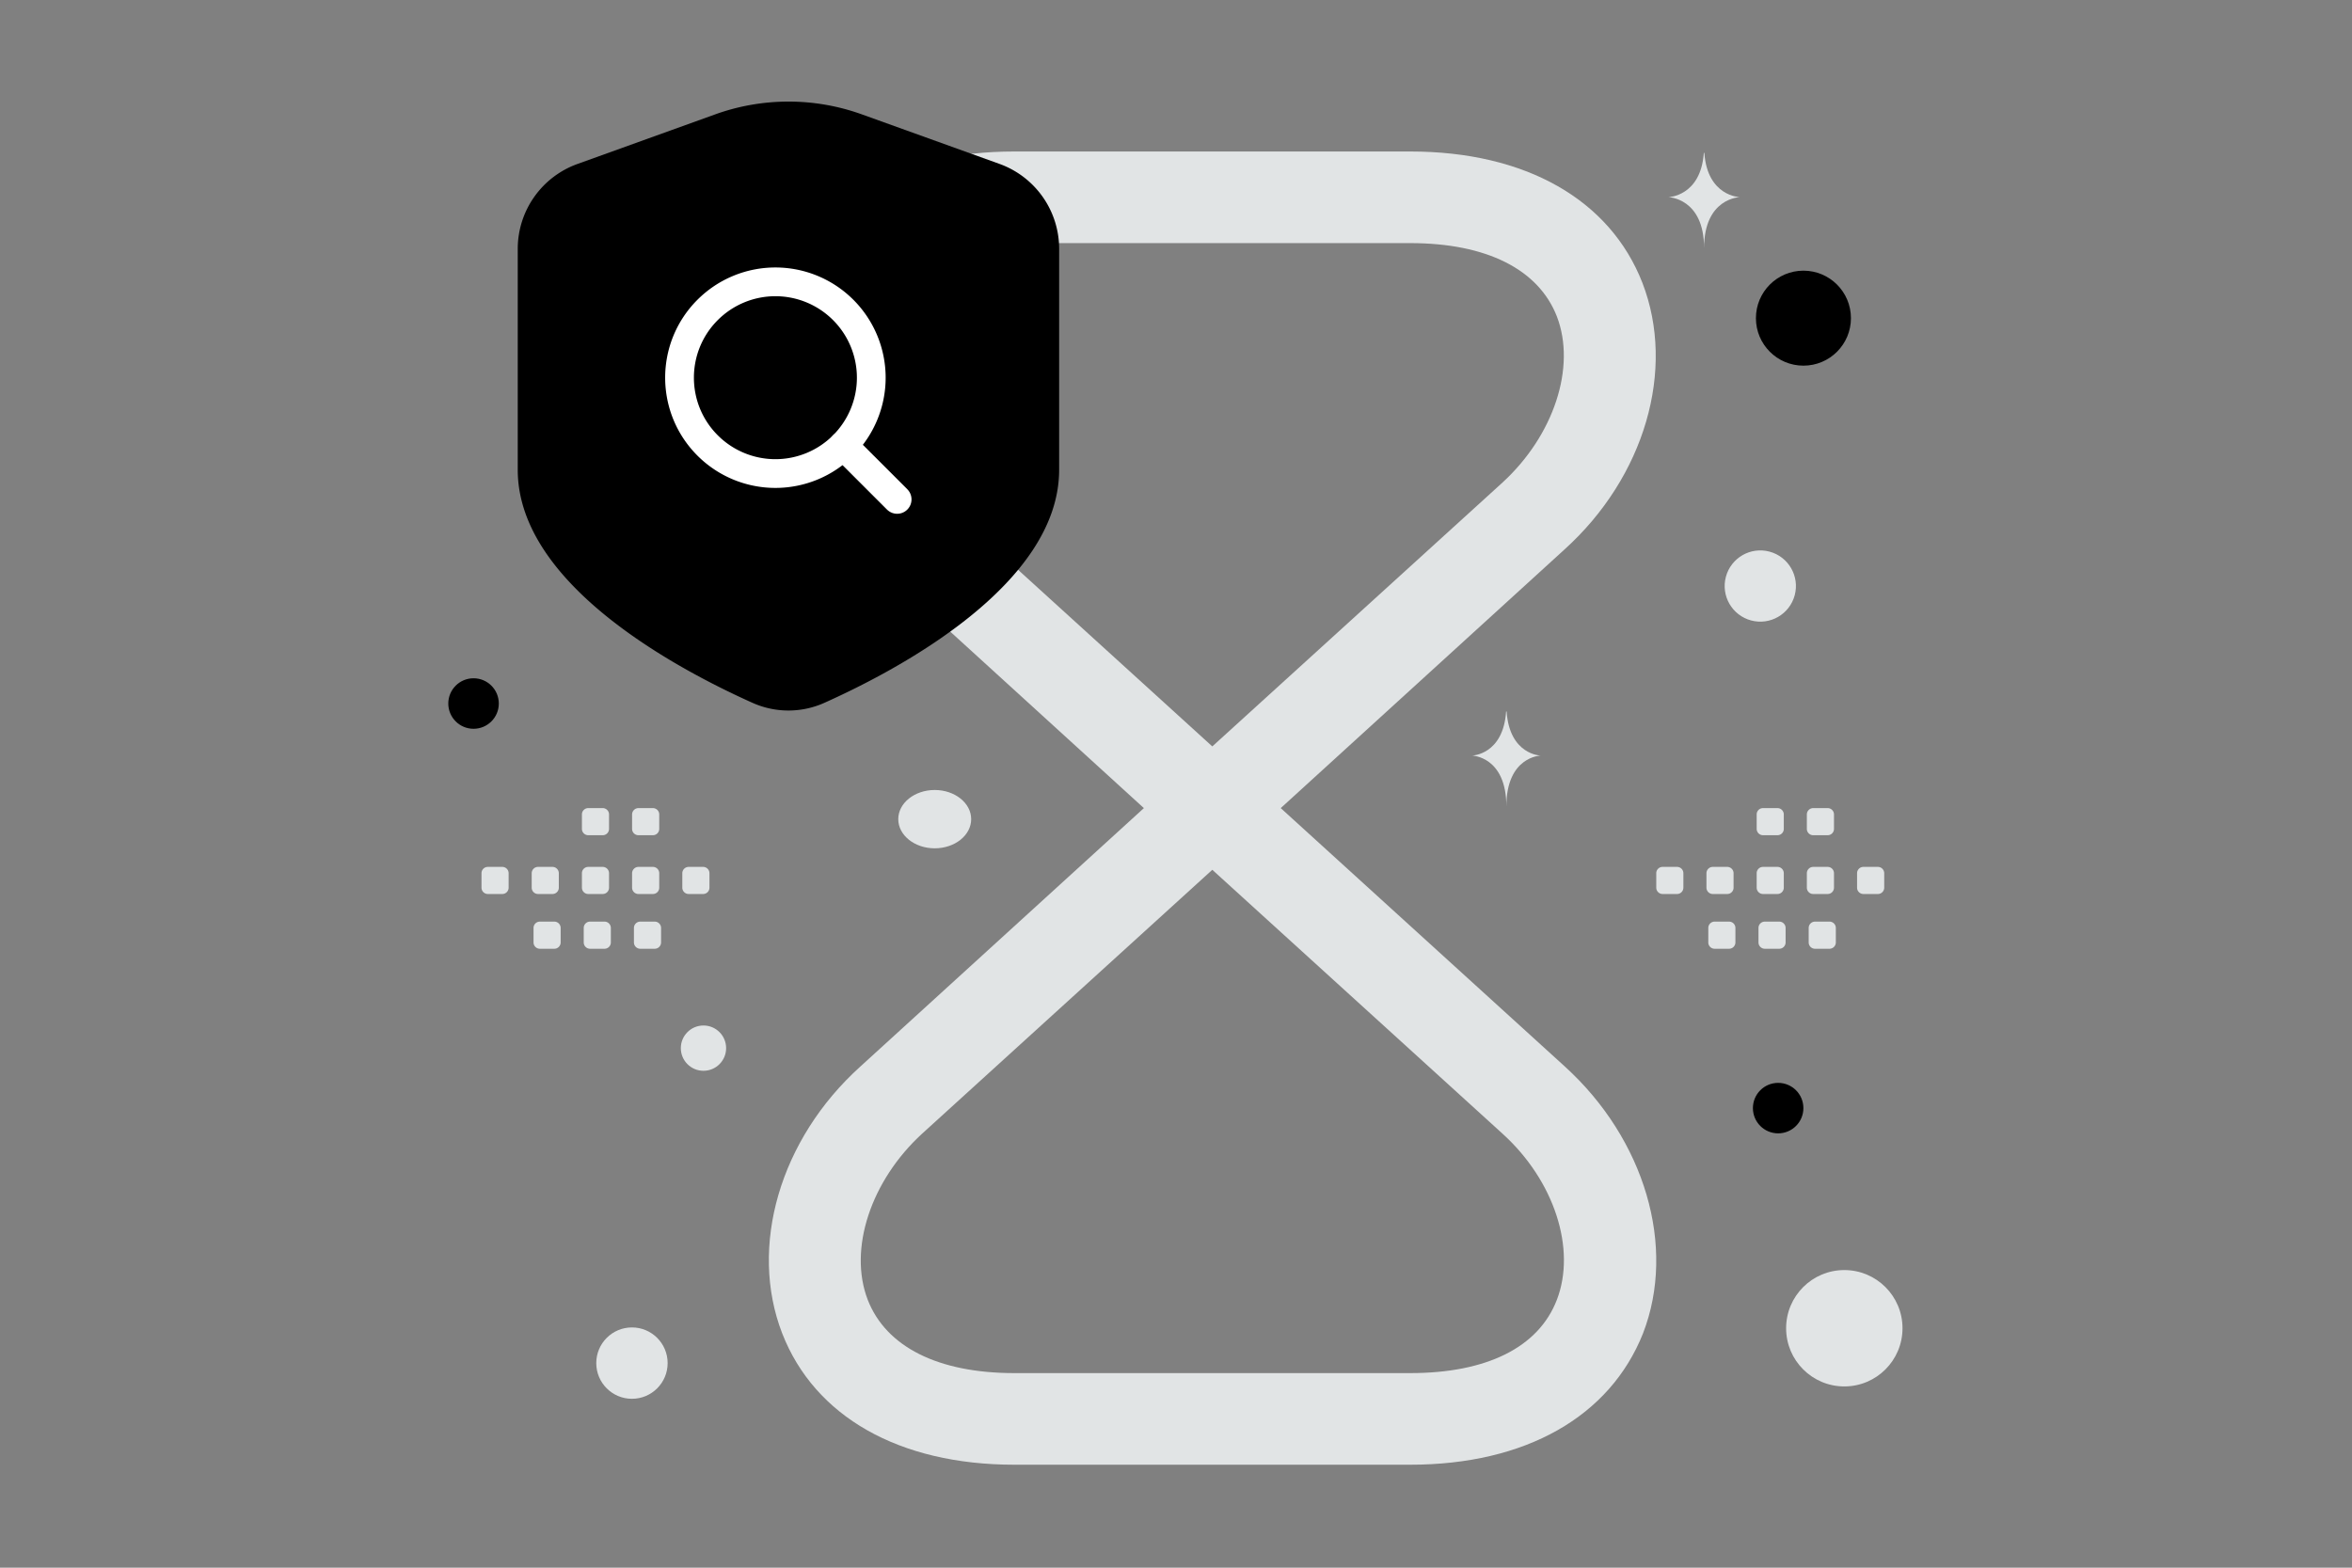 <svg width="900" height="600" viewBox="0 0 900 600" fill="none" xmlns="http://www.w3.org/2000/svg"><rect x="0" y="0" width="900" height="600" fill="#808080" stroke="none"/><path fill="transparent" d="M0 0h900v600H0z"/><path d="M539.633 560.592H388.148c-44.183 0-76.444-18.468-88.834-50.261-12.857-33.196-.935-74.34 29.923-102.159l108.471-98.886L329.237 210.4c-30.858-27.819-42.78-68.963-29.923-102.159 12.39-32.027 44.651-50.261 88.834-50.261h151.485c44.183 0 76.444 18.468 88.834 50.261 12.858 33.196.935 74.34-29.923 102.159l-108.471 98.886 108.705 98.886c30.624 27.819 42.78 68.963 29.923 102.159-12.624 31.793-44.885 50.261-89.068 50.261zm-75.742-227.695-111.043 100.99c-19.637 18.001-28.286 44.183-20.806 63.586 7.014 18.001 26.884 28.053 56.106 28.053h151.485c29.222 0 49.093-9.818 56.106-28.053 7.48-19.403-.935-45.585-20.806-63.586l-111.042-100.99zM388.148 93.046c-29.222 0-49.092 9.818-56.106 28.052-7.48 19.404.936 45.586 20.806 63.587l111.043 100.99 111.042-100.99c19.637-18.001 28.286-44.183 20.806-63.587-7.013-18-26.884-28.052-56.106-28.052H388.148z" fill="#E1E4E5"/><path fill-rule="evenodd" clip-rule="evenodd" d="M405.282 179.814V95.223a34.527 34.527 0 0 0-22.823-32.49l-52.654-18.956a82.867 82.867 0 0 0-56.142 0l-52.723 18.99a34.528 34.528 0 0 0-22.823 32.456v84.591c0 43.954 61.493 76.479 89.771 89.15a33.558 33.558 0 0 0 27.622 0c28.278-12.671 89.772-45.265 89.772-89.15z" fill="#000"/><path d="M270.77 170.495a36.685 36.685 0 1 0 0-51.881c-14.327 14.326-14.327 37.554 0 51.881" stroke="#fff" stroke-width="11" stroke-linecap="round" stroke-linejoin="round"/><path clip-rule="evenodd" d="m343.295 191.137-20.644-20.645 20.644 20.645z" stroke="#fff" stroke-width="11" stroke-linecap="round" stroke-linejoin="round"/><path fill-rule="evenodd" clip-rule="evenodd" d="M186.668 331.785h5.54a2.42 2.42 0 0 1 2.418 2.418v5.54a2.42 2.42 0 0 1-2.418 2.418h-5.54a2.428 2.428 0 0 1-2.418-2.418v-5.54c-.011-1.328 1.079-2.418 2.418-2.418zm19.206 0h5.54a2.428 2.428 0 0 1 2.418 2.418v5.54a2.42 2.42 0 0 1-2.418 2.418h-5.54a2.428 2.428 0 0 1-2.418-2.418v-5.54a2.428 2.428 0 0 1 2.418-2.418zm19.219 0h5.54a2.428 2.428 0 0 1 2.418 2.418v5.54a2.42 2.42 0 0 1-2.418 2.418h-5.54a2.427 2.427 0 0 1-2.417-2.418v-5.54c-.012-1.328 1.078-2.418 2.417-2.418zm19.206 0h5.54a2.428 2.428 0 0 1 2.418 2.418v5.54a2.42 2.42 0 0 1-2.418 2.418h-5.54a2.43 2.43 0 0 1-2.429-2.418v-5.54a2.445 2.445 0 0 1 2.429-2.418zm19.208 0h5.54a2.43 2.43 0 0 1 2.429 2.418v5.54a2.423 2.423 0 0 1-2.429 2.418h-5.54a2.428 2.428 0 0 1-2.418-2.418v-5.54a2.428 2.428 0 0 1 2.418-2.418zm-56.928 20.944h5.54a2.428 2.428 0 0 1 2.418 2.418v5.551a2.428 2.428 0 0 1-2.418 2.418h-5.54a2.42 2.42 0 0 1-2.418-2.418v-5.54a2.416 2.416 0 0 1 2.418-2.429zm19.206 0h5.54a2.428 2.428 0 0 1 2.418 2.418v5.551a2.428 2.428 0 0 1-2.418 2.418h-5.54a2.428 2.428 0 0 1-2.418-2.418v-5.54a2.416 2.416 0 0 1 2.418-2.429zm19.208 0h5.539a2.43 2.43 0 0 1 2.43 2.418v5.551a2.43 2.43 0 0 1-2.43 2.418h-5.539a2.428 2.428 0 0 1-2.418-2.418v-5.54a2.43 2.43 0 0 1 2.418-2.429zm-19.9-43.443h5.54a2.428 2.428 0 0 1 2.418 2.418v5.54a2.42 2.42 0 0 1-2.418 2.417h-5.54a2.426 2.426 0 0 1-2.417-2.417v-5.54c-.012-1.328 1.078-2.418 2.417-2.418zm19.206 0h5.54a2.428 2.428 0 0 1 2.418 2.418v5.54a2.42 2.42 0 0 1-2.418 2.417h-5.54a2.429 2.429 0 0 1-2.429-2.417v-5.54a2.445 2.445 0 0 1 2.429-2.418zm391.894 22.499h5.539a2.42 2.42 0 0 1 2.418 2.418v5.54a2.42 2.42 0 0 1-2.418 2.418h-5.539a2.428 2.428 0 0 1-2.418-2.418v-5.54c-.012-1.328 1.078-2.418 2.418-2.418zm19.206 0h5.539a2.428 2.428 0 0 1 2.418 2.418v5.54a2.42 2.42 0 0 1-2.418 2.418h-5.539a2.428 2.428 0 0 1-2.418-2.418v-5.54a2.428 2.428 0 0 1 2.418-2.418zm19.219 0h5.54a2.427 2.427 0 0 1 2.417 2.418v5.54a2.42 2.42 0 0 1-2.417 2.418h-5.54a2.428 2.428 0 0 1-2.418-2.418v-5.54c-.011-1.328 1.078-2.418 2.418-2.418zm19.206 0h5.54a2.427 2.427 0 0 1 2.417 2.418v5.54a2.42 2.42 0 0 1-2.417 2.418h-5.54a2.43 2.43 0 0 1-2.429-2.418v-5.54a2.444 2.444 0 0 1 2.429-2.418zm19.208 0h5.539a2.43 2.43 0 0 1 2.43 2.418v5.54a2.423 2.423 0 0 1-2.43 2.418h-5.539a2.428 2.428 0 0 1-2.418-2.418v-5.54a2.428 2.428 0 0 1 2.418-2.418zm-56.928 20.944h5.539a2.428 2.428 0 0 1 2.418 2.418v5.551a2.428 2.428 0 0 1-2.418 2.418h-5.539a2.42 2.42 0 0 1-2.418-2.418v-5.54a2.415 2.415 0 0 1 2.418-2.429zm19.206 0h5.539a2.428 2.428 0 0 1 2.418 2.418v5.551a2.428 2.428 0 0 1-2.418 2.418h-5.539a2.427 2.427 0 0 1-2.418-2.418v-5.54a2.415 2.415 0 0 1 2.418-2.429zm19.207 0h5.54a2.43 2.43 0 0 1 2.429 2.418v5.551a2.43 2.43 0 0 1-2.429 2.418h-5.54a2.428 2.428 0 0 1-2.418-2.418v-5.54a2.43 2.43 0 0 1 2.418-2.429zm-19.899-43.443h5.54a2.427 2.427 0 0 1 2.417 2.418v5.54a2.419 2.419 0 0 1-2.417 2.417h-5.54a2.427 2.427 0 0 1-2.418-2.417v-5.54c-.011-1.328 1.078-2.418 2.418-2.418zm19.206 0h5.54a2.427 2.427 0 0 1 2.417 2.418v5.54a2.419 2.419 0 0 1-2.417 2.417h-5.54a2.428 2.428 0 0 1-2.429-2.417v-5.54a2.444 2.444 0 0 1 2.429-2.418z" fill="#E1E4E5"/><circle r="9.666" transform="matrix(1 0 0 -1 181.204 269.261)" fill="#000"/><circle r="18.179" transform="matrix(1 0 0 -1 690.088 121.77)" fill="#000"/><circle cx="680.415" cy="424.106" r="9.661" fill="#000"/><circle cx="241.818" cy="521.703" r="13.656" fill="#E1E4E5"/><circle cx="269.186" cy="401.155" r="8.667" fill="#E1E4E5"/><circle cx="673.584" cy="224.291" r="13.633" transform="rotate(105 673.584 224.291)" fill="#E1E4E5"/><ellipse cx="357.673" cy="313.514" rx="13.951" ry="11.161" fill="#E1E4E5"/><circle cx="705.733" cy="508.359" r="22.267" transform="rotate(90 705.733 508.359)" fill="#E1E4E5"/><path d="M652.174 58.523h-.199c-1.177 16.675-13.578 16.932-13.578 16.932s13.675.267 13.675 19.534c0-19.267 13.675-19.534 13.675-19.534s-12.396-.257-13.573-16.932zm-75.663 213.784h-.191c-1.13 16.626-13.036 16.882-13.036 16.882s13.129.266 13.129 19.476c0-19.21 13.129-19.476 13.129-19.476s-11.901-.256-13.031-16.882z" fill="#E1E4E5"/></svg>